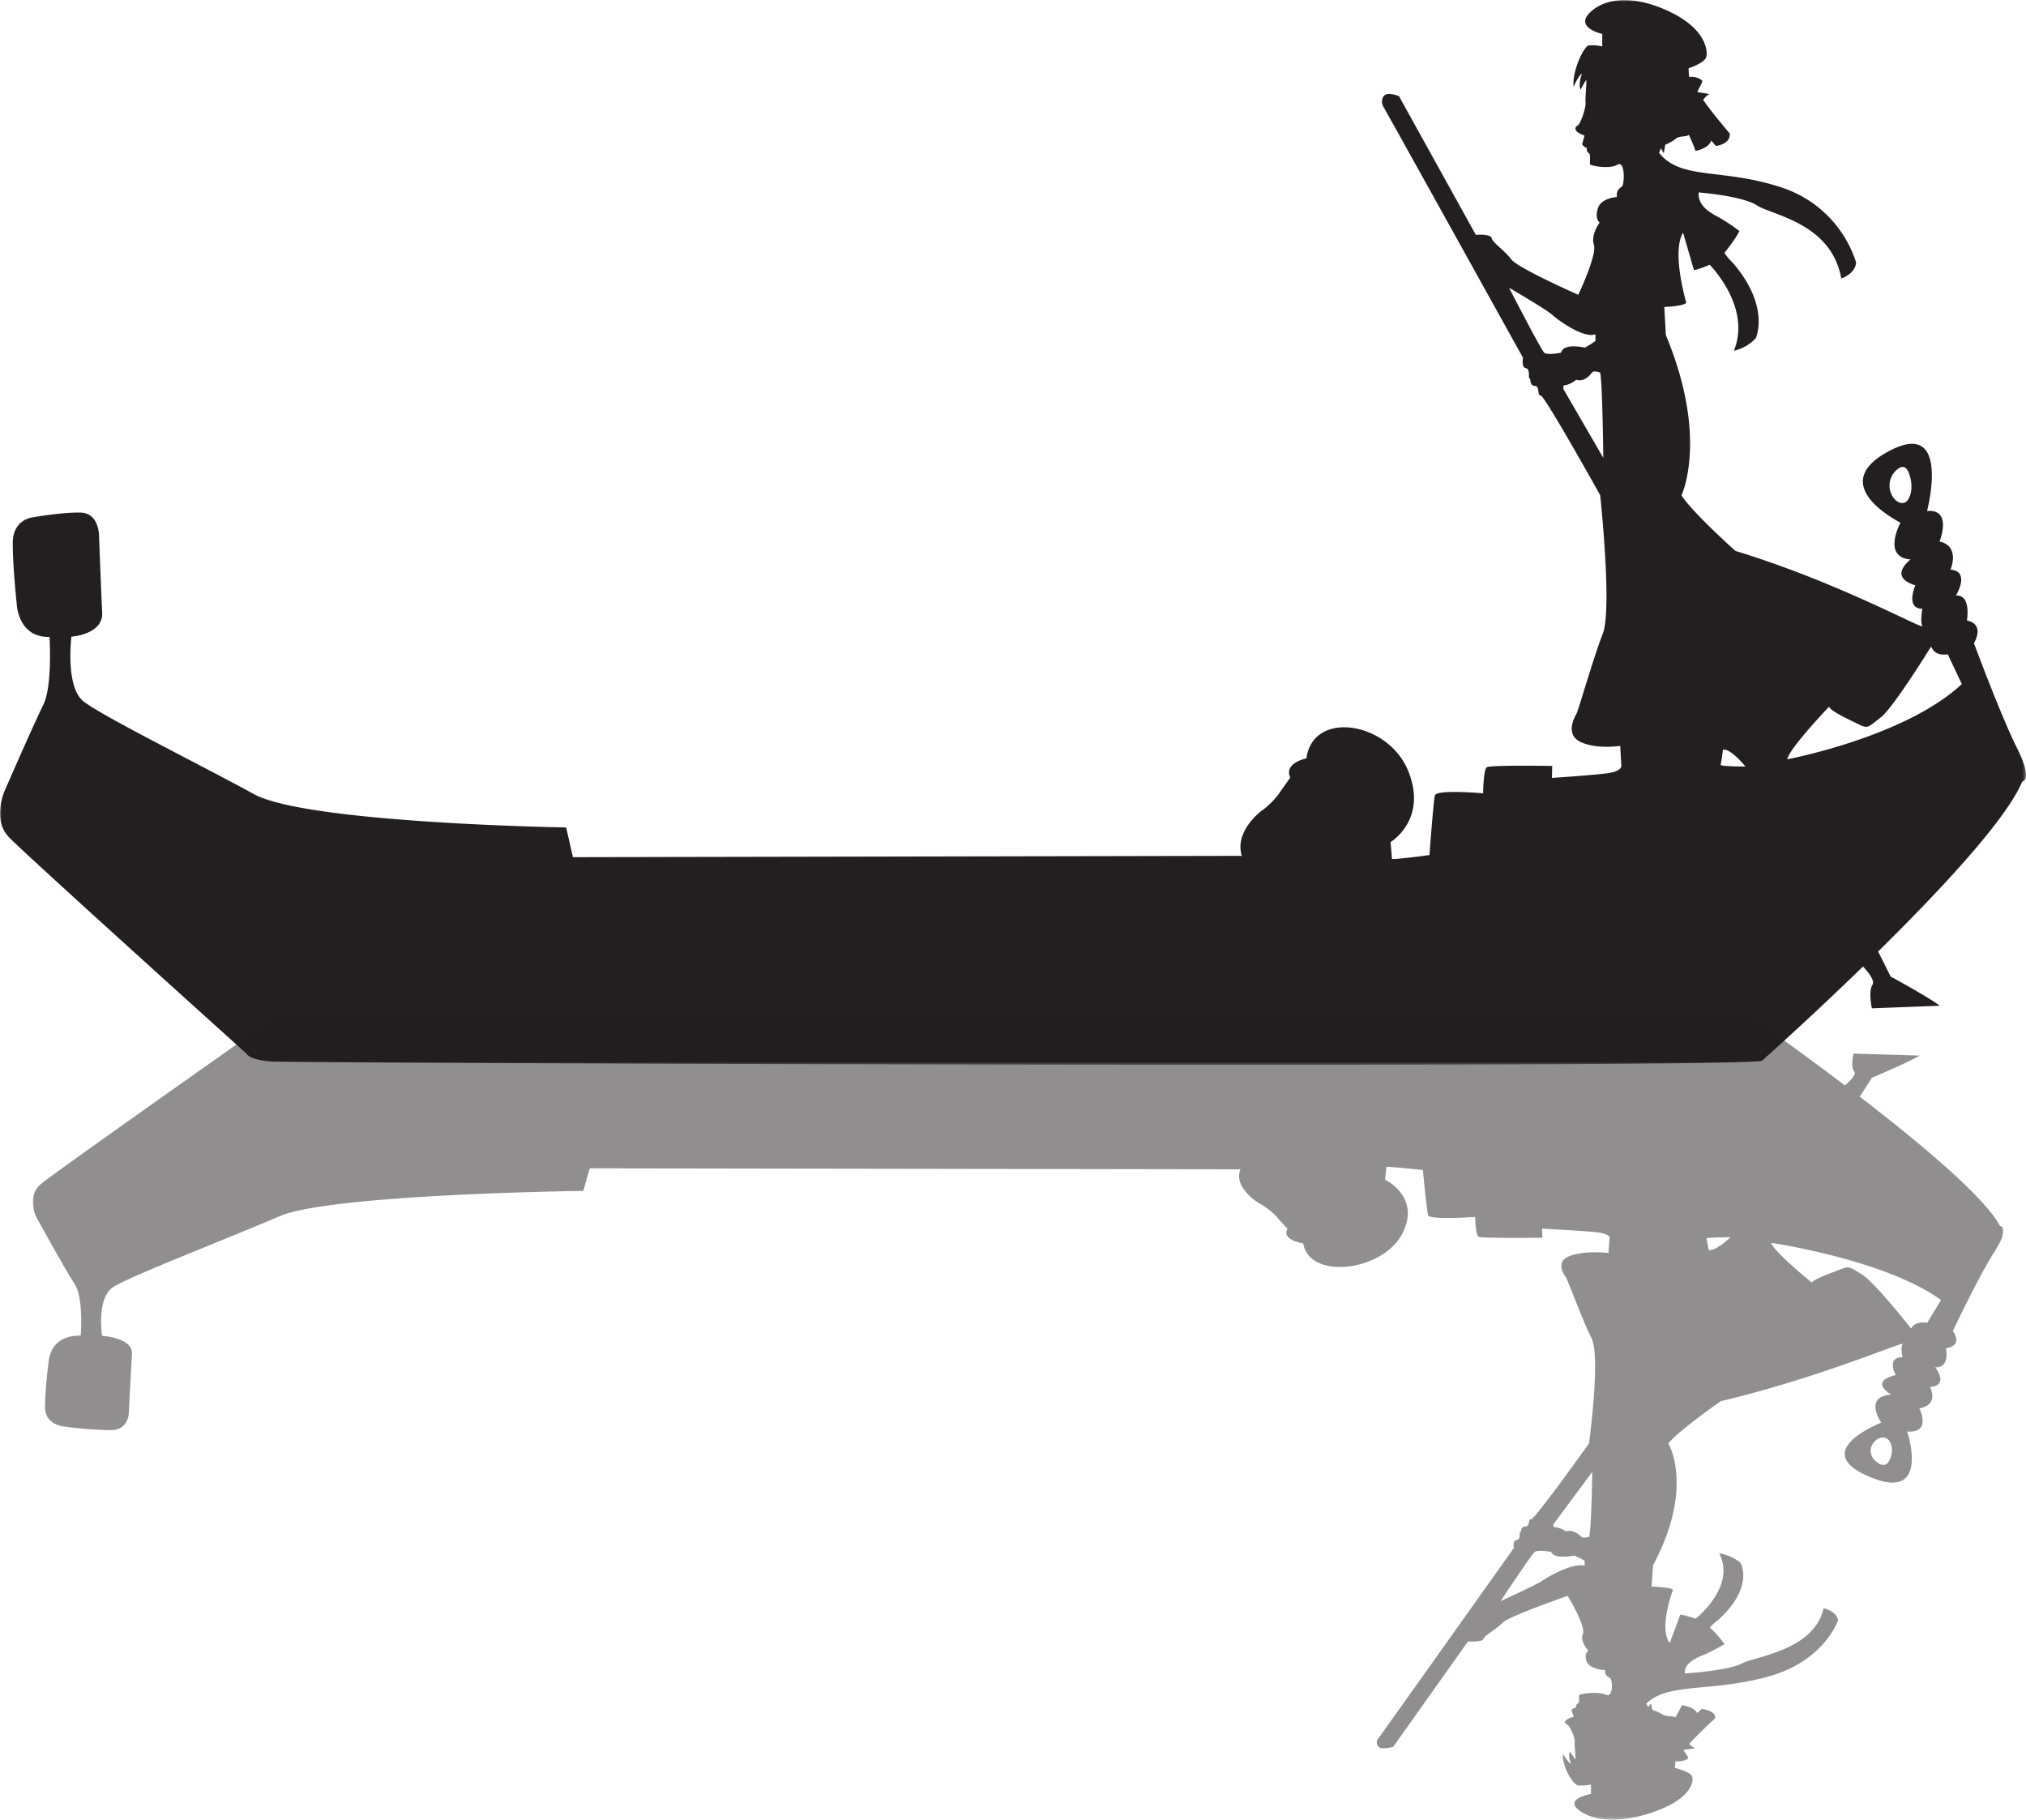 <svg id="Layer_1" data-name="Layer 1" xmlns="http://www.w3.org/2000/svg" xmlns:xlink="http://www.w3.org/1999/xlink" viewBox="0 0 647.71 581.86"><defs><style>.cls-1{fill:url(#linear-gradient);}.cls-2{fill:url(#White_Black);}.cls-3{fill:none;}.cls-4{mask:url(#mask);}.cls-5,.cls-7{fill:#231f20;}.cls-6{mask:url(#mask-2);}.cls-7{opacity:0.5;}</style><linearGradient id="linear-gradient" x1="323.85" y1="323.33" x2="323.85" y2="340.74" gradientUnits="userSpaceOnUse"><stop offset="0" stop-color="#fff"/><stop offset="1" stop-color="#231f20"/></linearGradient><linearGradient id="White_Black" x1="325.48" y1="323.2" x2="325.48" y2="581.86" xlink:href="#linear-gradient"/><mask id="mask" x="0" y="0" width="647.71" height="340.45" maskUnits="userSpaceOnUse"><rect class="cls-1" width="647.71" height="340.45"/></mask><mask id="mask-2" x="10.48" y="323.13" width="630" height="258.72" maskUnits="userSpaceOnUse"><rect class="cls-2" x="10.48" y="323.2" width="630" height="258.66"/></mask></defs><title>gondola</title><path class="cls-3" d="M499.07,112.77s-4.37.87-5.37,0S482.76,92.63,482.45,92c.43.25,12,7,13.75,8.62s10.12,7.75,13.87,6.25V109a26.74,26.74,0,0,1-3.37,2.13C506.32,111.14,499.94,109.51,499.07,112.77Z"/><path class="cls-3" d="M511.57,119.14c.75,3.37,1,27.25,1,27.25l-12.75-22v-1.12a7.88,7.88,0,0,0,4.12-1.88c2.38.88,4.38-1.38,5-2.25S511.57,119.14,511.57,119.14Z"/><path class="cls-3" d="M558,245.08s-8.19,0-7.94-.57.75-4.81.75-4.81C553.32,239.2,558,245.08,558,245.08Z"/><path class="cls-3" d="M605.32,151.39s3.31-4.69,5,0,.22,8.12-.81,8.94C606.51,162.7,601.82,156.27,605.32,151.39Z"/><path class="cls-3" d="M627.2,218.7c-18.19,17-55.82,24.07-55.82,24.07.63-3.5,13.38-16.82,13.38-16.82.44,1.44,6.44,4.13,9.44,5.63s3,.93,7.06-2.19,16.12-22.69,16.12-22.69c1.44,3.57,5.32,2.31,5.38,2.57S627.2,218.7,627.2,218.7Z"/><path class="cls-3" d="M558,245.08s-8.19,0-7.94-.57.75-4.81.75-4.81C553.32,239.2,558,245.08,558,245.08Z"/><path class="cls-3" d="M627.2,218.7c-18.19,17-55.82,24.07-55.82,24.07.63-3.5,13.38-16.82,13.38-16.82.44,1.44,6.44,4.13,9.44,5.63s3,.93,7.06-2.19,16.12-22.69,16.12-22.69c1.44,3.57,5.32,2.31,5.38,2.57S627.2,218.7,627.2,218.7Z"/><path class="cls-3" d="M609.51,160.33c-3,2.37-7.69-4.06-4.19-8.94,0,0,3.31-4.69,5,0S610.54,159.51,609.51,160.33Z"/><path class="cls-3" d="M510.07,106.89V109a26.74,26.74,0,0,1-3.37,2.13c-.38,0-6.76-1.63-7.63,1.63,0,0-4.37.87-5.37,0S482.76,92.63,482.45,92c.43.25,12,7,13.75,8.62S506.32,108.39,510.07,106.89Z"/><path class="cls-3" d="M512.57,146.39l-12.75-22v-1.12a7.88,7.88,0,0,0,4.12-1.88c2.38.88,4.38-1.38,5-2.25s2.63,0,2.63,0C512.32,122.51,512.57,146.39,512.57,146.39Z"/><g class="cls-4"><path class="cls-5" d="M644.82,239.14c-5.25-10.5-13.75-33.5-13.75-33.5s3.75-6-2.25-7.25c0,0,1.5-8.25-3.5-8,0,0,4.75-7.75-1.75-8.25,0,0,3.25-7.5-3.5-9,0,0,4.25-10.5-4-9.75,0,0,7.75-29.25-11.5-19.5s-2.5,20.25,3,23.25c0,0-6,11,3.25,11.75,0,0-7.5,5.5,1.5,8.25,0,0-3.25,7.5,2.25,7.5,0,0-.75,4,0,5.5s-26.25-13.75-59.75-24c0,0-13.5-12-17.25-17.75,0,0,8.75-18.25-5-51.25l-.5-9s7-.25,7-1.5c0,0-4.75-16-1-22.25l3.5,12a28.29,28.29,0,0,0,5-1.75s13.5,13.5,7.75,27.5a13.71,13.71,0,0,0,7-4s4.75-10-7.25-24a21.7,21.7,0,0,1-2.78-3.28s3.7-4.55,4.78-7a58.29,58.29,0,0,0-6.33-4.25c-2.67-1.42-7.09-3.67-6.67-8.08,0,0,14,1.08,18.67,4.16s23.75,5.59,26.91,23.34c0,0,4.42-1.34,4.75-5.09a37,37,0,0,0-23.58-23.91c-19.08-6.42-32.33-2.25-39.42-11.17l.59-1.5L531.9,49l.5-2.75a12.37,12.37,0,0,0,3.25-1.83c1.42-1.17,3.5-.5,4.25-1.33a50.68,50.68,0,0,1,2.17,5.16s4.25-.75,5-3.33l1.5,1.75s4.75-.5,4.42-4c0,0-6.09-7.17-8.5-10.75,0,0,1.25-1.67,2.08-1.83,0,0-3.17-.59-3.75-.59s1.17-2.33,1.42-3.58c0,0-1.09-1.58-4.25-1.33l-.17-2.75s4.58-1.5,5.5-3.25.33-8.84-10.5-14.34-20.67-5.58-26.25-.5,3.67,7.09,3.67,7.09v4a14.65,14.65,0,0,0-4.25-.34c-1.67.25-5.42,8.25-4.92,13.25,0,0,1.67-3.83,2.67-4.16,0,0-1.25,3.25-.42,5.08a33.48,33.48,0,0,1,1.75-3.08c.33-.34-.33,5.75-.17,7.25s-1.5,6.66-2.5,7.25-1.5,2,2.17,3.25l-.75,2.75s.58,1.08,1.5,1.16c0,0-.25,1.17.58,1.67s.17,3.25.5,3.67,6.09,1.58,8.67.08,2.25,6.25,1.5,6.92-1.83,1-1.67,3.41c0,0-5.08.25-6.08,3.67s.58,4.5.58,4.5-2.91,3.83-1.83,7.08-5,16-5,16-19.42-8.58-21.42-11.33-5.91-5.25-6.25-6.75-5.08-1.08-5.08-1.08L447.24,30.72s-2.59-1-4-.58-1.84,2.58-.92,4.08,44.58,80.17,44.58,80.17-.58,3.08.92,3.33.67,3.17,1.17,3.25-.09,2.34,1.66,2.42.67,3.08,1.92,3.08,19,31.84,19,31.84,3.92,36.41.83,44.33-7.75,24.42-8.41,25.58-3.75,6.75,1.5,9.09,12.5,1.16,12.5,1.16l.33,6.09s.83,2.08-5,2.75-17.17,1.41-17.17,1.41l.09-3.83s-19.84-.33-20.92.42-1.17,8.33-1.17,8.33-14.91-1.33-15.41.67S457,273.39,457,273.39s-10.5,1.42-12,1.25l-.42-5.42s12-7.16,5.58-22.83-30.41-19.5-32.5-3.92c0,0-7.33,1.42-5.16,6.17,0,0-2.92,4-3.59,5.08a25.74,25.74,0,0,1-5,5.09c-1.41.91-9.25,7.25-6.91,14.83l-213.84.42-2.16-9.5s-82.84-1.34-99.84-10.67-48.66-25-54.5-29.67-3.83-20.66-3.83-20.66,10.17-.67,9.83-7.67-1-24.67-1-24.67,0-7.16-5.83-7.33-15.25,1.5-15.25,1.5-6.5.5-6.5,8.25,1.25,19.25,1.25,19.25.25,11,10.5,10.75c0,0,1,15.75-2,21.75S1.57,252.64,1.57,252.64s-4.25,9.25,1.25,15,76,69.25,76,69.25.75,2,8,2.5,469.25,2.25,476.5-.25c0,0,15-13.31,32.28-30.12,1.67,1.78,3.92,4.57,3,5.87-1.33,2-.17,7.5-.17,7.5l21.67-.83c-2.5-2.17-15.67-9.34-15.67-9.34l-4-8c19.75-19.44,41-42.14,46.09-54.36C646.57,249.89,650.07,249.64,644.82,239.14Zm-35.31-78.81c-3,2.37-7.69-4.06-4.19-8.94,0,0,3.31-4.69,5,0S610.54,159.51,609.51,160.33ZM499.07,112.77s-4.37.87-5.37,0S482.76,92.63,482.45,92c.43.25,12,7,13.75,8.62s10.12,7.75,13.87,6.25V109a26.74,26.74,0,0,1-3.37,2.13C506.32,111.14,499.94,109.51,499.07,112.77Zm.75,11.62v-1.12a7.88,7.88,0,0,0,4.12-1.88c2.38.88,4.38-1.38,5-2.25s2.63,0,2.63,0c.75,3.37,1,27.25,1,27.25Zm50.25,120.12c.25-.56.75-4.81.75-4.81,2.5-.5,7.19,5.38,7.19,5.38S549.82,245.08,550.07,244.51Zm21.31-1.74c.63-3.5,13.38-16.82,13.38-16.82.44,1.44,6.44,4.13,9.44,5.63s3,.93,7.06-2.19,16.12-22.69,16.12-22.69c1.44,3.57,5.32,2.31,5.38,2.57s4.44,9.43,4.44,9.43C609,235.7,571.38,242.77,571.38,242.77Z"/></g><g class="cls-6"><path class="cls-7" d="M637.67,400.13c-5.11,8-13.37,25.45-13.37,25.45s3.64,4.56-2.19,5.51c0,0,1.46,6.27-3.41,6.08,0,0,4.62,5.89-1.7,6.27,0,0,3.16,5.7-3.4,6.84,0,0,4.13,8-3.89,7.41,0,0,7.53,22.23-11.19,14.82s-2.43-15.39,2.92-17.67c0,0-5.84-8.36,3.16-8.93,0,0-7.3-4.18,1.46-6.27,0,0-3.16-5.7,2.19-5.7,0,0-.73-3,0-4.18S582.71,440.21,550.13,448c0,0-13.13,9.12-16.78,13.49,0,0,8.51,13.87-4.86,38.95l-.49,6.84s6.81.19,6.81,1.14c0,0-4.62,12.16-1,16.91l3.4-9.12a33.27,33.27,0,0,1,4.87,1.33s13.13-10.26,7.53-20.9a14.9,14.9,0,0,1,6.81,3s4.62,7.6-7.05,18.24a18.51,18.51,0,0,0-2.7,2.49,37.25,37.25,0,0,1,4.65,5.3,59.59,59.59,0,0,1-6.16,3.23c-2.6,1.07-6.9,2.78-6.49,6.14,0,0,13.62-.82,18.16-3.17S580,527.67,583,514.18c0,0,4.29,1,4.62,3.87,0,0-4.38,13.29-22.94,18.17s-31.45,1.71-38.34,8.48l.57,1.14.89-1.2.48,2.09a13.8,13.8,0,0,1,3.16,1.39c1.39.89,3.41.38,4.14,1a34.4,34.4,0,0,0,2.11-3.92s4.13.57,4.86,2.53l1.46-1.33s4.62.38,4.3,3c0,0-5.92,5.45-8.27,8.17a5.42,5.42,0,0,0,2,1.39s-3.09.45-3.65.45,1.14,1.77,1.38,2.72c0,0-1.06,1.2-4.13,1l-.17,2.09s4.46,1.14,5.35,2.47.32,6.72-10.21,10.9-20.11,4.24-25.54.38,3.57-5.39,3.57-5.39v-3a18,18,0,0,1-4.13.26c-1.62-.19-5.27-6.27-4.78-10.07,0,0,1.62,2.91,2.59,3.16,0,0-1.21-2.47-.41-3.86a23.32,23.32,0,0,0,1.71,2.34c.32.26-.33-4.37-.17-5.51s-1.46-5.06-2.43-5.51-1.46-1.52,2.11-2.47l-.73-2.08a2.15,2.15,0,0,1,1.46-.89,1.1,1.1,0,0,1,.56-1.27c.82-.38.17-2.47.49-2.78s5.92-1.21,8.43-.07,2.19-4.74,1.46-5.25-1.78-.76-1.62-2.6c0,0-4.94-.19-5.92-2.78s.57-3.42.57-3.42-2.83-2.91-1.78-5.38-4.87-12.16-4.87-12.16-18.88,6.52-20.83,8.61-5.75,4-6.08,5.13-4.94.82-4.94.82l-23.91,33.69a10.23,10.23,0,0,1-3.89.44,1.89,1.89,0,0,1-.89-3.1c.89-1.14,43.36-60.92,43.36-60.92s-.57-2.34.89-2.53.65-2.41,1.14-2.47-.09-1.78,1.61-1.84.66-2.34,1.87-2.34,18.48-24.2,18.48-24.2,3.82-27.67.81-33.69-7.54-18.55-8.18-19.44-3.65-5.13,1.46-6.9,12.16-.89,12.16-.89l.32-4.62s.81-1.58-4.87-2.09-16.7-1.07-16.7-1.07l.09,2.91s-19.3.25-20.35-.32-1.13-6.33-1.13-6.33-14.51,1-15-.51-1.7-14.5-1.7-14.5-10.22-1.08-11.68-1l-.41,4.12s11.68,5.44,5.43,17.35-29.58,14.82-31.61,3c0,0-7.13-1.08-5-4.69,0,0-2.84-3-3.49-3.86a22.89,22.89,0,0,0-4.86-3.87c-1.37-.69-9-5.51-6.72-11.27l-208-.32-2.1,7.22s-80.57,1-97.11,8.11-47.33,19-53,22.54-3.72,15.7-3.72,15.7,9.89.51,9.56,5.83-1,18.75-1,18.75,0,5.44-5.67,5.57a120.24,120.24,0,0,1-14.83-1.14s-6.32-.38-6.32-6.27a134.76,134.76,0,0,1,1.21-14.63s.25-8.36,10.22-8.17c0,0,1-12-1.95-16.53S12,389.87,12,389.87s-4.14-7,1.21-11.4,73.92-52.63,73.92-52.63.73-1.52,7.79-1.9,456.42-1.71,463.47.19c0,0,14.55,10.12,31.4,22.89,1.63-1.35,3.81-3.47,3-4.46-1.3-1.52-.17-5.7-.17-5.7l21.08.63c-2.43,1.65-15.24,7.1-15.24,7.1l-3.9,6.05c19.21,14.78,39.88,32,44.83,41.32C639.37,392,642.78,392.15,637.67,400.13ZM603.32,460c-2.91-1.8-7.47,3.08-4.07,6.79,0,0,3.22,3.56,4.86,0S604.33,460.64,603.32,460ZM495.9,496.16s-4.25-.66-5.22,0-10.64,15.3-10.94,15.77c.42-.19,11.69-5.34,13.37-6.55s9.85-5.89,13.49-4.75V499a27.69,27.69,0,0,0-3.27-1.62C503,497.4,496.75,498.64,495.9,496.16Zm.73-8.83v.85a8.59,8.59,0,0,1,4,1.43c2.32-.67,4.26,1.05,4.86,1.71s2.56,0,2.56,0c.73-2.56,1-20.71,1-20.71ZM545.51,396a30.45,30.45,0,0,1,.73,3.66c2.43.38,7-4.09,7-4.09S545.27,395.61,545.51,396Zm20.73,1.33c.61,2.66,13,12.78,13,12.78.43-1.09,6.27-3.14,9.18-4.28s2.92-.71,6.87,1.67S611,424.78,611,424.78c1.4-2.71,5.17-1.76,5.23-1.95s4.32-7.17,4.32-7.17C602.84,402.74,566.24,397.37,566.24,397.37Z"/></g></svg>